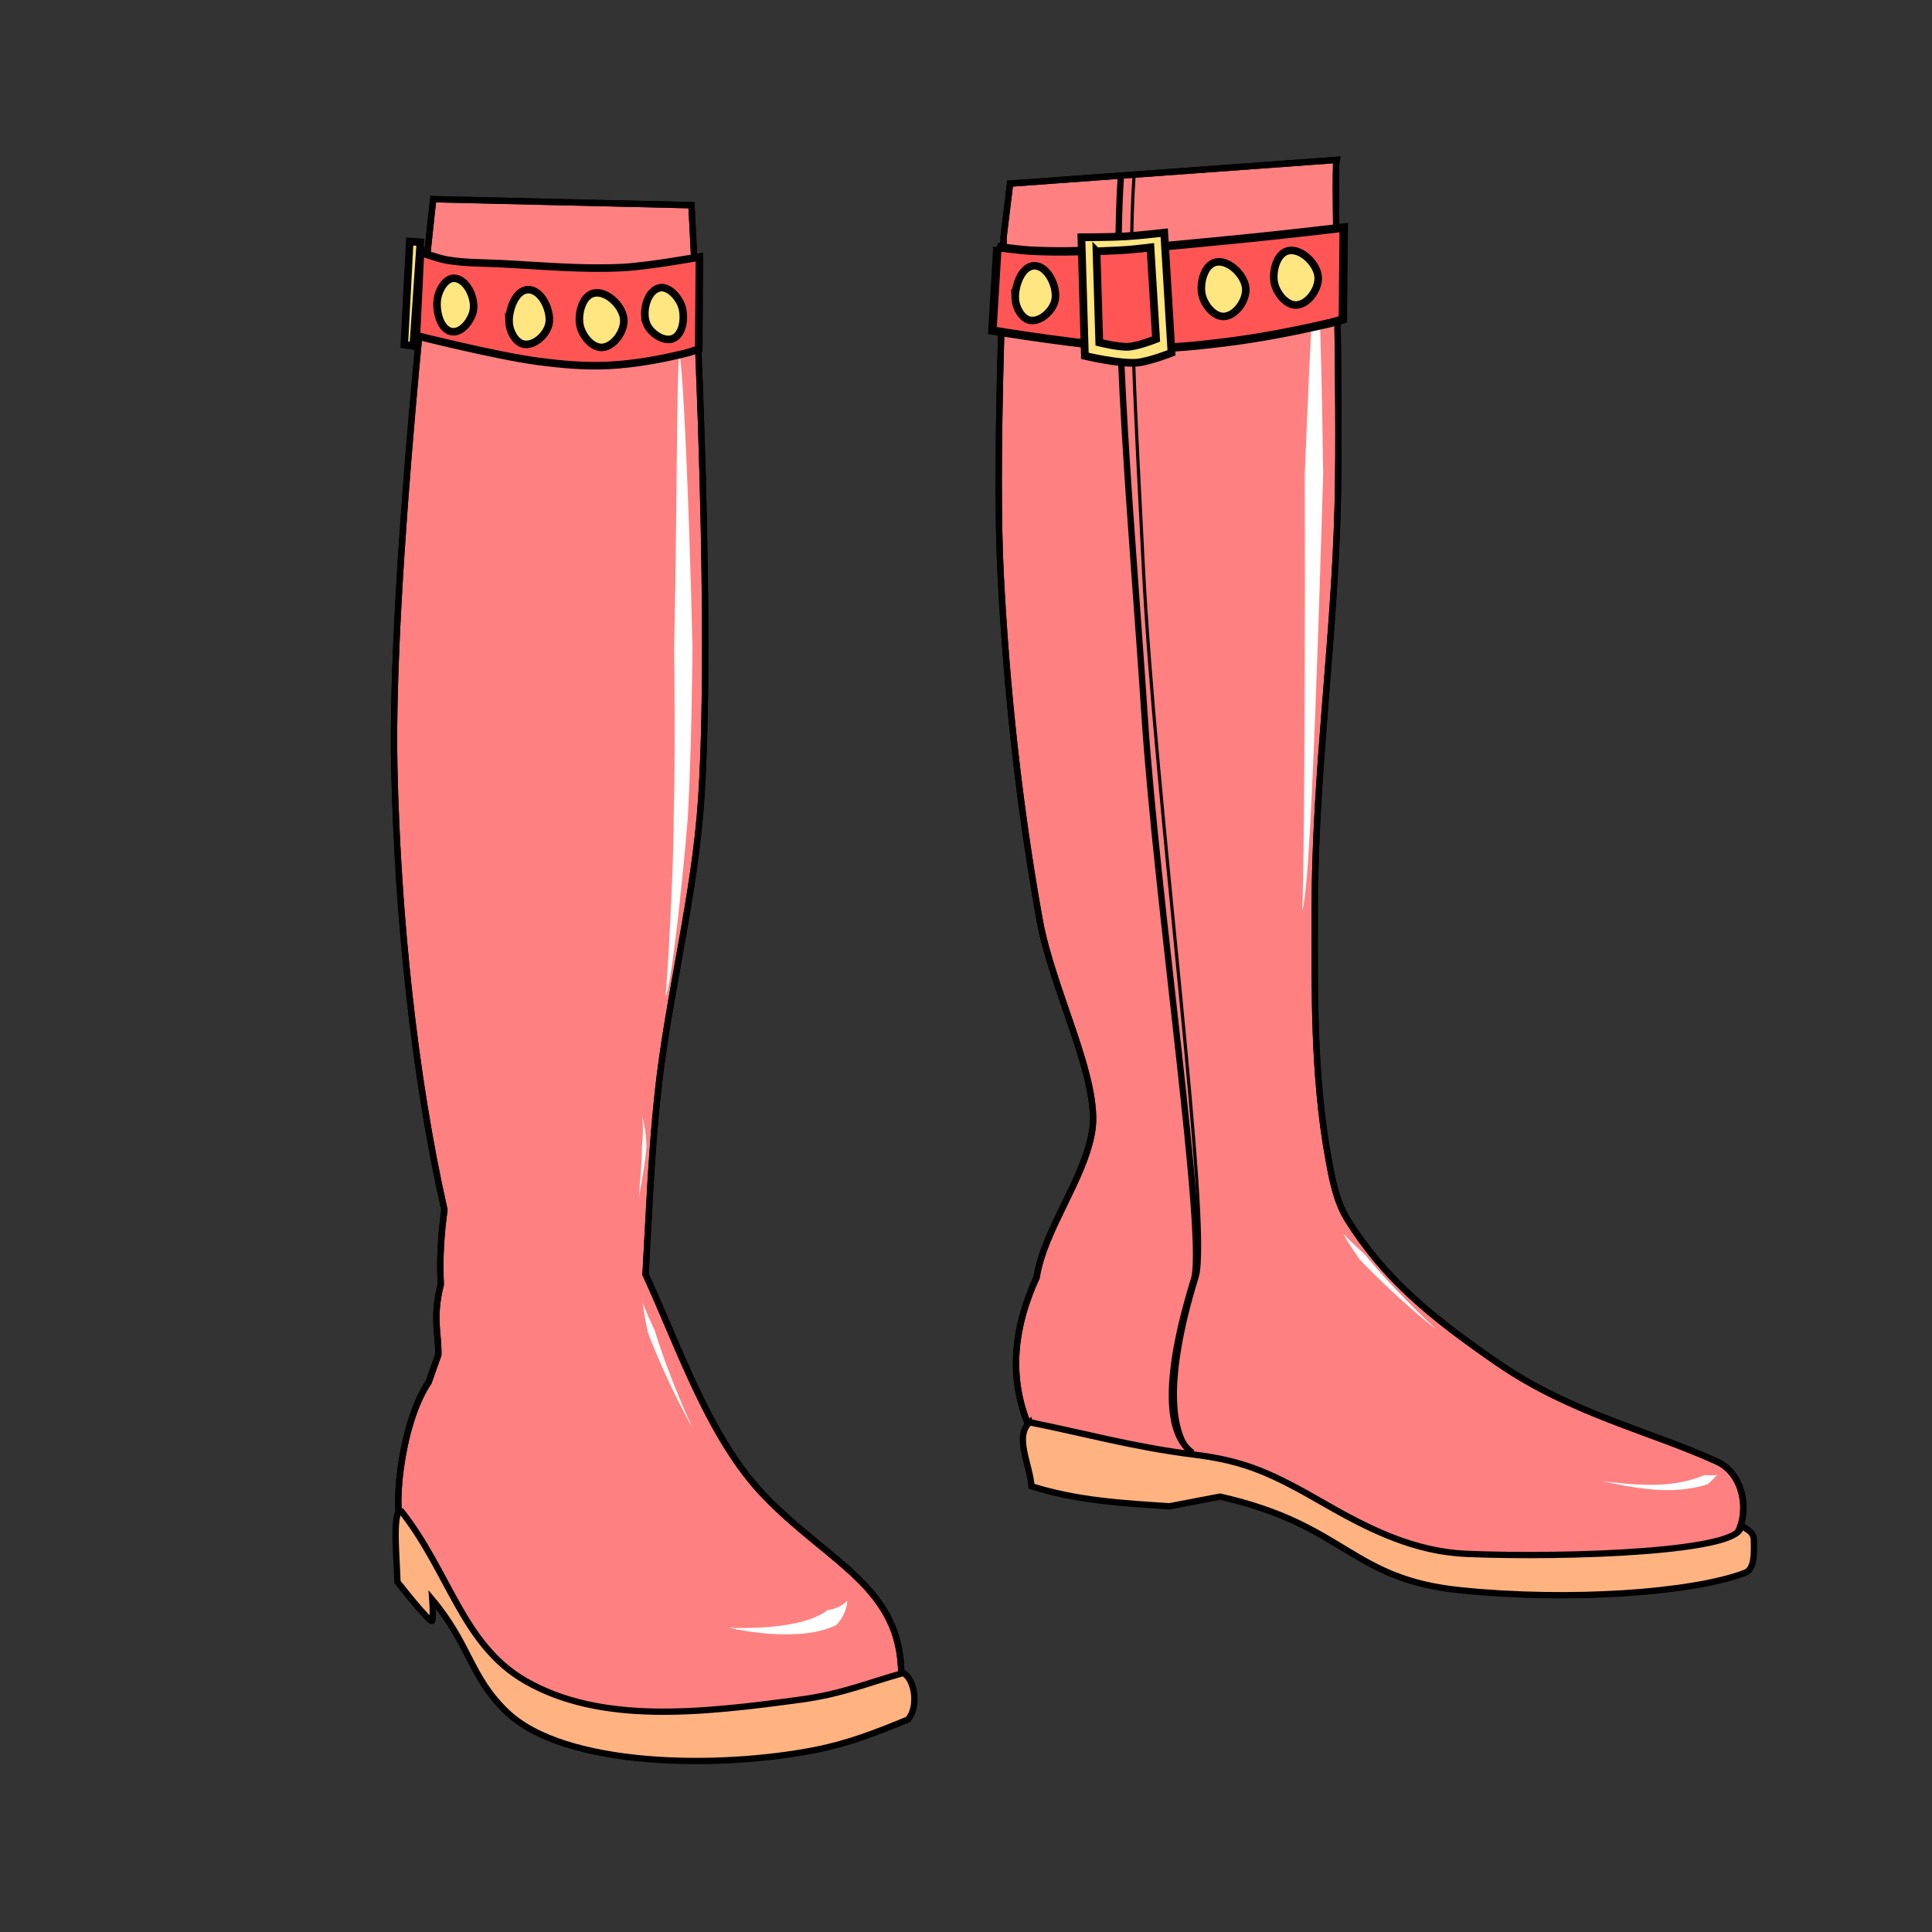 <?xml version="1.0" encoding="UTF-8" standalone="no"?>
<!-- Created with Inkscape (http://www.inkscape.org/) -->

<svg
   xmlns:dc="http://purl.org/dc/elements/1.1/"
   xmlns:cc="http://creativecommons.org/ns#"
   xmlns:rdf="http://www.w3.org/1999/02/22-rdf-syntax-ns#"
   xmlns:svg="http://www.w3.org/2000/svg"
   xmlns="http://www.w3.org/2000/svg"
   xmlns:sodipodi="http://sodipodi.sourceforge.net/DTD/sodipodi-0.dtd"
   xmlns:inkscape="http://www.inkscape.org/namespaces/inkscape"
   viewBox="0 0 256 256"
   id="svg4206"
   version="1.1"
   inkscape:version="0.92.3 (2405546, 2018-03-11)"
   sodipodi:docname="foot-boots-latex.svg">
  <rect x="0" y="0" width="256" height="256" fill="#333333" stroke="none"/>
  <style
     id="style3">
    svg { cursor: default; }
  </style>
  <defs
     id="defs4208">
    <inkscape:path-effect
       effect="powerstroke"
       id="path-effect4554"
       is_visible="true"
       offset_points="0.168,0.34"
       sort_points="true"
       interpolator_type="Linear"
       interpolator_beta="0.2"
       start_linecap_type="zerowidth"
       linejoin_type="round"
       miter_limit="4"
       end_linecap_type="zerowidth"
       cusp_linecap_type="round" />
    <inkscape:path-effect
       effect="powerstroke"
       id="path-effect4546"
       is_visible="true"
       offset_points="0.152,0.283"
       sort_points="true"
       interpolator_type="Linear"
       interpolator_beta="0.2"
       start_linecap_type="zerowidth"
       linejoin_type="round"
       miter_limit="4"
       end_linecap_type="zerowidth"
       cusp_linecap_type="round" />
    <inkscape:path-effect
       effect="powerstroke"
       id="path-effect4542"
       is_visible="true"
       offset_points="0.095,0.642"
       sort_points="true"
       interpolator_type="Linear"
       interpolator_beta="0.2"
       start_linecap_type="zerowidth"
       linejoin_type="round"
       miter_limit="4"
       end_linecap_type="zerowidth"
       cusp_linecap_type="round" />
    <inkscape:path-effect
       cusp_linecap_type="round"
       end_linecap_type="zerowidth"
       miter_limit="4"
       linejoin_type="round"
       start_linecap_type="zerowidth"
       interpolator_beta="0.2"
       interpolator_type="Linear"
       sort_points="true"
       offset_points="2.391,-0.524"
       is_visible="true"
       id="path-effect4493"
       effect="powerstroke" />
    <inkscape:path-effect
       effect="powerstroke"
       id="path-effect4331"
       is_visible="true"
       offset_points="1.522,0.494"
       sort_points="true"
       interpolator_type="Linear"
       interpolator_beta="0.2"
       start_linecap_type="zerowidth"
       linejoin_type="round"
       miter_limit="4"
       end_linecap_type="zerowidth"
       cusp_linecap_type="round" />
    <inkscape:path-effect
       effect="powerstroke"
       id="path-effect4325"
       is_visible="true"
       offset_points="0,0.5"
       sort_points="true"
       interpolator_type="CubicBezierJohan"
       interpolator_beta="0.2"
       start_linecap_type="zerowidth"
       linejoin_type="round"
       miter_limit="4"
       end_linecap_type="zerowidth"
       cusp_linecap_type="round" />
    <inkscape:path-effect
       effect="powerstroke"
       id="path-effect4321"
       is_visible="true"
       offset_points="0,0.5"
       sort_points="true"
       interpolator_type="CubicBezierJohan"
       interpolator_beta="0.2"
       start_linecap_type="zerowidth"
       linejoin_type="round"
       miter_limit="4"
       end_linecap_type="zerowidth"
       cusp_linecap_type="round" />
    <inkscape:path-effect
       effect="powerstroke"
       id="path-effect4317"
       is_visible="true"
       offset_points="0,0.5"
       sort_points="true"
       interpolator_type="CubicBezierJohan"
       interpolator_beta="0.2"
       start_linecap_type="zerowidth"
       linejoin_type="round"
       miter_limit="4"
       end_linecap_type="zerowidth"
       cusp_linecap_type="round" />
    <inkscape:path-effect
       effect="powerstroke"
       id="path-effect4313"
       is_visible="true"
       offset_points="0,0.5"
       sort_points="true"
       interpolator_type="CubicBezierJohan"
       interpolator_beta="0.2"
       start_linecap_type="zerowidth"
       linejoin_type="round"
       miter_limit="4"
       end_linecap_type="zerowidth"
       cusp_linecap_type="round" />
    <inkscape:path-effect
       effect="powerstroke"
       id="path-effect4309"
       is_visible="true"
       offset_points="0,0.5"
       sort_points="true"
       interpolator_type="CubicBezierJohan"
       interpolator_beta="0.2"
       start_linecap_type="zerowidth"
       linejoin_type="round"
       miter_limit="4"
       end_linecap_type="zerowidth"
       cusp_linecap_type="round" />
    <inkscape:path-effect
       effect="powerstroke"
       id="path-effect4305"
       is_visible="true"
       offset_points="0,0.5"
       sort_points="true"
       interpolator_type="CubicBezierJohan"
       interpolator_beta="0.2"
       start_linecap_type="zerowidth"
       linejoin_type="round"
       miter_limit="4"
       end_linecap_type="zerowidth"
       cusp_linecap_type="round" />
    <inkscape:path-effect
       effect="powerstroke"
       id="path-effect4301"
       is_visible="true"
       offset_points="0,0.5"
       sort_points="true"
       interpolator_type="CubicBezierJohan"
       interpolator_beta="0.2"
       start_linecap_type="zerowidth"
       linejoin_type="round"
       miter_limit="4"
       end_linecap_type="zerowidth"
       cusp_linecap_type="round" />
    <inkscape:path-effect
       effect="powerstroke"
       id="path-effect4297"
       is_visible="true"
       offset_points="0,0.5"
       sort_points="true"
       interpolator_type="CubicBezierJohan"
       interpolator_beta="0.2"
       start_linecap_type="zerowidth"
       linejoin_type="round"
       miter_limit="4"
       end_linecap_type="zerowidth"
       cusp_linecap_type="round" />
    <inkscape:path-effect
       effect="powerstroke"
       id="path-effect4293"
       is_visible="true"
       offset_points="0,0.5"
       sort_points="true"
       interpolator_type="CubicBezierJohan"
       interpolator_beta="0.2"
       start_linecap_type="zerowidth"
       linejoin_type="round"
       miter_limit="4"
       end_linecap_type="zerowidth"
       cusp_linecap_type="round" />
    <inkscape:path-effect
       effect="powerstroke"
       id="path-effect4289"
       is_visible="true"
       offset_points="0,0.5"
       sort_points="true"
       interpolator_type="CubicBezierJohan"
       interpolator_beta="0.2"
       start_linecap_type="zerowidth"
       linejoin_type="round"
       miter_limit="4"
       end_linecap_type="zerowidth"
       cusp_linecap_type="round" />
    <inkscape:path-effect
       effect="powerstroke"
       id="path-effect4285"
       is_visible="true"
       offset_points="0,0.5"
       sort_points="true"
       interpolator_type="CubicBezierJohan"
       interpolator_beta="0.2"
       start_linecap_type="zerowidth"
       linejoin_type="round"
       miter_limit="4"
       end_linecap_type="zerowidth"
       cusp_linecap_type="round" />
    <inkscape:path-effect
       effect="powerstroke"
       id="path-effect4281"
       is_visible="true"
       offset_points="0,0.5"
       sort_points="true"
       interpolator_type="CubicBezierJohan"
       interpolator_beta="0.2"
       start_linecap_type="zerowidth"
       linejoin_type="round"
       miter_limit="4"
       end_linecap_type="zerowidth"
       cusp_linecap_type="round" />
    <inkscape:path-effect
       effect="powerstroke"
       id="path-effect4277"
       is_visible="true"
       offset_points="0,0.5"
       sort_points="true"
       interpolator_type="CubicBezierJohan"
       interpolator_beta="0.2"
       start_linecap_type="zerowidth"
       linejoin_type="round"
       miter_limit="4"
       end_linecap_type="zerowidth"
       cusp_linecap_type="round" />
    <inkscape:path-effect
       effect="powerstroke"
       id="path-effect4545"
       is_visible="true"
       offset_points="0,0.5"
       sort_points="true"
       interpolator_type="CubicBezierJohan"
       interpolator_beta="0.2"
       start_linecap_type="zerowidth"
       linejoin_type="round"
       miter_limit="4"
       end_linecap_type="zerowidth"
       cusp_linecap_type="round" />
    <inkscape:path-effect
       effect="powerstroke"
       id="path-effect4541"
       is_visible="true"
       offset_points="0,0.5"
       sort_points="true"
       interpolator_type="CubicBezierJohan"
       interpolator_beta="0.2"
       start_linecap_type="zerowidth"
       linejoin_type="round"
       miter_limit="4"
       end_linecap_type="zerowidth"
       cusp_linecap_type="round" />
    <inkscape:path-effect
       effect="powerstroke"
       id="path-effect4537"
       is_visible="true"
       offset_points="0,0.5"
       sort_points="true"
       interpolator_type="CubicBezierJohan"
       interpolator_beta="0.2"
       start_linecap_type="zerowidth"
       linejoin_type="round"
       miter_limit="4"
       end_linecap_type="zerowidth"
       cusp_linecap_type="round" />
    <inkscape:path-effect
       effect="powerstroke"
       id="path-effect4533"
       is_visible="true"
       offset_points="0,0.5"
       sort_points="true"
       interpolator_type="CubicBezierJohan"
       interpolator_beta="0.2"
       start_linecap_type="zerowidth"
       linejoin_type="round"
       miter_limit="4"
       end_linecap_type="zerowidth"
       cusp_linecap_type="round" />
    <inkscape:path-effect
       effect="powerstroke"
       id="path-effect4529"
       is_visible="true"
       offset_points="0,0.5"
       sort_points="true"
       interpolator_type="CubicBezierJohan"
       interpolator_beta="0.2"
       start_linecap_type="zerowidth"
       linejoin_type="round"
       miter_limit="4"
       end_linecap_type="zerowidth"
       cusp_linecap_type="round" />
    <inkscape:path-effect
       effect="powerstroke"
       id="path-effect4525"
       is_visible="true"
       offset_points="0,0.5"
       sort_points="true"
       interpolator_type="CubicBezierJohan"
       interpolator_beta="0.2"
       start_linecap_type="zerowidth"
       linejoin_type="round"
       miter_limit="4"
       end_linecap_type="zerowidth"
       cusp_linecap_type="round" />
    <inkscape:path-effect
       effect="powerstroke"
       id="path-effect4521"
       is_visible="true"
       offset_points="0,0.5"
       sort_points="true"
       interpolator_type="CubicBezierJohan"
       interpolator_beta="0.2"
       start_linecap_type="zerowidth"
       linejoin_type="round"
       miter_limit="4"
       end_linecap_type="zerowidth"
       cusp_linecap_type="round" />
    <inkscape:path-effect
       effect="powerstroke"
       id="path-effect4517"
       is_visible="true"
       offset_points="0,0.5"
       sort_points="true"
       interpolator_type="CubicBezierJohan"
       interpolator_beta="0.2"
       start_linecap_type="zerowidth"
       linejoin_type="round"
       miter_limit="4"
       end_linecap_type="zerowidth"
       cusp_linecap_type="round" />
    <inkscape:path-effect
       effect="powerstroke"
       id="path-effect4464"
       is_visible="true"
       offset_points="0,0.5"
       sort_points="true"
       interpolator_type="CubicBezierJohan"
       interpolator_beta="0.2"
       start_linecap_type="zerowidth"
       linejoin_type="round"
       miter_limit="4"
       end_linecap_type="zerowidth"
       cusp_linecap_type="round" />
    <inkscape:path-effect
       effect="powerstroke"
       id="path-effect4460"
       is_visible="true"
       offset_points="0,0.5"
       sort_points="true"
       interpolator_type="CubicBezierJohan"
       interpolator_beta="0.2"
       start_linecap_type="zerowidth"
       linejoin_type="round"
       miter_limit="4"
       end_linecap_type="zerowidth"
       cusp_linecap_type="round" />
    <inkscape:path-effect
       effect="powerstroke"
       id="path-effect4456"
       is_visible="true"
       offset_points="0,0.5"
       sort_points="true"
       interpolator_type="CubicBezierJohan"
       interpolator_beta="0.2"
       start_linecap_type="zerowidth"
       linejoin_type="round"
       miter_limit="4"
       end_linecap_type="zerowidth"
       cusp_linecap_type="round" />
    <inkscape:path-effect
       effect="powerstroke"
       id="path-effect4452"
       is_visible="true"
       offset_points="0,0.5"
       sort_points="true"
       interpolator_type="CubicBezierJohan"
       interpolator_beta="0.2"
       start_linecap_type="zerowidth"
       linejoin_type="round"
       miter_limit="4"
       end_linecap_type="zerowidth"
       cusp_linecap_type="round" />
    <inkscape:path-effect
       effect="powerstroke"
       id="path-effect4448"
       is_visible="true"
       offset_points="0,0.5"
       sort_points="true"
       interpolator_type="CubicBezierJohan"
       interpolator_beta="0.2"
       start_linecap_type="zerowidth"
       linejoin_type="round"
       miter_limit="4"
       end_linecap_type="zerowidth"
       cusp_linecap_type="round" />
    <inkscape:path-effect
       effect="powerstroke"
       id="path-effect4444"
       is_visible="true"
       offset_points="0,0.5"
       sort_points="true"
       interpolator_type="CubicBezierJohan"
       interpolator_beta="0.2"
       start_linecap_type="zerowidth"
       linejoin_type="round"
       miter_limit="4"
       end_linecap_type="zerowidth"
       cusp_linecap_type="round" />
    <inkscape:path-effect
       effect="powerstroke"
       id="path-effect4440"
       is_visible="true"
       offset_points="0,0.5"
       sort_points="true"
       interpolator_type="CubicBezierJohan"
       interpolator_beta="0.2"
       start_linecap_type="zerowidth"
       linejoin_type="round"
       miter_limit="4"
       end_linecap_type="zerowidth"
       cusp_linecap_type="round" />
    <inkscape:path-effect
       effect="powerstroke"
       id="path-effect4436"
       is_visible="true"
       offset_points="0,0.5"
       sort_points="true"
       interpolator_type="CubicBezierJohan"
       interpolator_beta="0.2"
       start_linecap_type="zerowidth"
       linejoin_type="round"
       miter_limit="4"
       end_linecap_type="zerowidth"
       cusp_linecap_type="round" />
    <inkscape:path-effect
       effect="powerstroke"
       id="path-effect4432"
       is_visible="true"
       offset_points="0,0.5"
       sort_points="true"
       interpolator_type="CubicBezierJohan"
       interpolator_beta="0.2"
       start_linecap_type="zerowidth"
       linejoin_type="round"
       miter_limit="4"
       end_linecap_type="zerowidth"
       cusp_linecap_type="round" />
    <inkscape:path-effect
       effect="powerstroke"
       id="path-effect4428"
       is_visible="true"
       offset_points="0,0.5"
       sort_points="true"
       interpolator_type="CubicBezierJohan"
       interpolator_beta="0.2"
       start_linecap_type="zerowidth"
       linejoin_type="round"
       miter_limit="4"
       end_linecap_type="zerowidth"
       cusp_linecap_type="round" />
    <inkscape:path-effect
       effect="powerstroke"
       id="path-effect4424"
       is_visible="true"
       offset_points="0,0.5"
       sort_points="true"
       interpolator_type="CubicBezierJohan"
       interpolator_beta="0.2"
       start_linecap_type="zerowidth"
       linejoin_type="round"
       miter_limit="4"
       end_linecap_type="zerowidth"
       cusp_linecap_type="round" />
    <inkscape:path-effect
       effect="powerstroke"
       id="path-effect4420"
       is_visible="true"
       offset_points="0,0.5"
       sort_points="true"
       interpolator_type="CubicBezierJohan"
       interpolator_beta="0.2"
       start_linecap_type="zerowidth"
       linejoin_type="round"
       miter_limit="4"
       end_linecap_type="zerowidth"
       cusp_linecap_type="round" />
    <inkscape:path-effect
       effect="powerstroke"
       id="path-effect4416"
       is_visible="true"
       offset_points="0,0.5"
       sort_points="true"
       interpolator_type="CubicBezierJohan"
       interpolator_beta="0.2"
       start_linecap_type="zerowidth"
       linejoin_type="round"
       miter_limit="4"
       end_linecap_type="zerowidth"
       cusp_linecap_type="round" />
    <inkscape:path-effect
       effect="powerstroke"
       id="path-effect4412"
       is_visible="true"
       offset_points="0,0.5"
       sort_points="true"
       interpolator_type="CubicBezierJohan"
       interpolator_beta="0.2"
       start_linecap_type="zerowidth"
       linejoin_type="round"
       miter_limit="4"
       end_linecap_type="zerowidth"
       cusp_linecap_type="round" />
    <inkscape:path-effect
       effect="powerstroke"
       id="path-effect4408"
       is_visible="true"
       offset_points="0,0.5"
       sort_points="true"
       interpolator_type="CubicBezierJohan"
       interpolator_beta="0.2"
       start_linecap_type="zerowidth"
       linejoin_type="round"
       miter_limit="4"
       end_linecap_type="zerowidth"
       cusp_linecap_type="round" />
    <inkscape:path-effect
       effect="powerstroke"
       id="path-effect4404"
       is_visible="true"
       offset_points="0,0.5"
       sort_points="true"
       interpolator_type="CubicBezierJohan"
       interpolator_beta="0.2"
       start_linecap_type="zerowidth"
       linejoin_type="round"
       miter_limit="4"
       end_linecap_type="zerowidth"
       cusp_linecap_type="round" />
    <inkscape:path-effect
       effect="powerstroke"
       id="path-effect4400"
       is_visible="true"
       offset_points="0,0.5"
       sort_points="true"
       interpolator_type="CubicBezierJohan"
       interpolator_beta="0.2"
       start_linecap_type="zerowidth"
       linejoin_type="round"
       miter_limit="4"
       end_linecap_type="zerowidth"
       cusp_linecap_type="round" />
    <inkscape:path-effect
       effect="powerstroke"
       id="path-effect4396"
       is_visible="true"
       offset_points="0,0.5"
       sort_points="true"
       interpolator_type="CubicBezierJohan"
       interpolator_beta="0.2"
       start_linecap_type="zerowidth"
       linejoin_type="round"
       miter_limit="4"
       end_linecap_type="zerowidth"
       cusp_linecap_type="round" />
    <inkscape:path-effect
       effect="powerstroke"
       id="path-effect4388"
       is_visible="true"
       offset_points="0,0.5"
       sort_points="true"
       interpolator_type="CubicBezierJohan"
       interpolator_beta="0.2"
       start_linecap_type="zerowidth"
       linejoin_type="round"
       miter_limit="4"
       end_linecap_type="zerowidth"
       cusp_linecap_type="round" />
    <inkscape:path-effect
       effect="powerstroke"
       id="path-effect4384"
       is_visible="true"
       offset_points="0,0.5"
       sort_points="true"
       interpolator_type="CubicBezierJohan"
       interpolator_beta="0.2"
       start_linecap_type="zerowidth"
       linejoin_type="round"
       miter_limit="4"
       end_linecap_type="zerowidth"
       cusp_linecap_type="round" />
    <inkscape:path-effect
       effect="powerstroke"
       id="path-effect4380"
       is_visible="true"
       offset_points="0,0.5"
       sort_points="true"
       interpolator_type="CubicBezierJohan"
       interpolator_beta="0.2"
       start_linecap_type="zerowidth"
       linejoin_type="round"
       miter_limit="4"
       end_linecap_type="zerowidth"
       cusp_linecap_type="round" />
    <inkscape:path-effect
       effect="powerstroke"
       id="path-effect4360"
       is_visible="true"
       offset_points="0,0.5"
       sort_points="true"
       interpolator_type="CubicBezierJohan"
       interpolator_beta="0.2"
       start_linecap_type="zerowidth"
       linejoin_type="round"
       miter_limit="4"
       end_linecap_type="zerowidth"
       cusp_linecap_type="round" />
    <inkscape:path-effect
       effect="powerstroke"
       id="path-effect4356"
       is_visible="true"
       offset_points="0,0.5"
       sort_points="true"
       interpolator_type="CubicBezierJohan"
       interpolator_beta="0.2"
       start_linecap_type="zerowidth"
       linejoin_type="round"
       miter_limit="4"
       end_linecap_type="zerowidth"
       cusp_linecap_type="round" />
    <inkscape:path-effect
       effect="powerstroke"
       id="path-effect4352"
       is_visible="true"
       offset_points="0,0.5"
       sort_points="true"
       interpolator_type="CubicBezierJohan"
       interpolator_beta="0.2"
       start_linecap_type="zerowidth"
       linejoin_type="round"
       miter_limit="4"
       end_linecap_type="zerowidth"
       cusp_linecap_type="round" />
    <inkscape:path-effect
       effect="powerstroke"
       id="path-effect4348"
       is_visible="true"
       offset_points="0,0.5"
       sort_points="true"
       interpolator_type="CubicBezierJohan"
       interpolator_beta="0.2"
       start_linecap_type="zerowidth"
       linejoin_type="round"
       miter_limit="4"
       end_linecap_type="zerowidth"
       cusp_linecap_type="round" />
    <inkscape:path-effect
       effect="powerstroke"
       id="path-effect4344"
       is_visible="true"
       offset_points="0,0.5"
       sort_points="true"
       interpolator_type="CubicBezierJohan"
       interpolator_beta="0.2"
       start_linecap_type="zerowidth"
       linejoin_type="round"
       miter_limit="4"
       end_linecap_type="zerowidth"
       cusp_linecap_type="round" />
    <inkscape:path-effect
       effect="powerstroke"
       id="path-effect4340"
       is_visible="true"
       offset_points="0,0.5"
       sort_points="true"
       interpolator_type="CubicBezierJohan"
       interpolator_beta="0.2"
       start_linecap_type="zerowidth"
       linejoin_type="round"
       miter_limit="4"
       end_linecap_type="zerowidth"
       cusp_linecap_type="round" />
    <inkscape:path-effect
       effect="powerstroke"
       id="path-effect4336"
       is_visible="true"
       offset_points="0,0.5"
       sort_points="true"
       interpolator_type="CubicBezierJohan"
       interpolator_beta="0.2"
       start_linecap_type="zerowidth"
       linejoin_type="round"
       miter_limit="4"
       end_linecap_type="zerowidth"
       cusp_linecap_type="round" />
    <inkscape:path-effect
       effect="powerstroke"
       id="path-effect4332"
       is_visible="true"
       offset_points="0,0.5"
       sort_points="true"
       interpolator_type="CubicBezierJohan"
       interpolator_beta="0.2"
       start_linecap_type="zerowidth"
       linejoin_type="round"
       miter_limit="4"
       end_linecap_type="zerowidth"
       cusp_linecap_type="round" />
    <inkscape:path-effect
       effect="powerstroke"
       id="path-effect4328"
       is_visible="true"
       offset_points="0,0.5"
       sort_points="true"
       interpolator_type="CubicBezierJohan"
       interpolator_beta="0.2"
       start_linecap_type="zerowidth"
       linejoin_type="round"
       miter_limit="4"
       end_linecap_type="zerowidth"
       cusp_linecap_type="round" />
    <inkscape:path-effect
       effect="powerstroke"
       id="path-effect4324"
       is_visible="true"
       offset_points="0,0.5"
       sort_points="true"
       interpolator_type="CubicBezierJohan"
       interpolator_beta="0.2"
       start_linecap_type="zerowidth"
       linejoin_type="round"
       miter_limit="4"
       end_linecap_type="zerowidth"
       cusp_linecap_type="round" />
    <inkscape:path-effect
       effect="powerstroke"
       id="path-effect4320"
       is_visible="true"
       offset_points="0,0.5"
       sort_points="true"
       interpolator_type="CubicBezierJohan"
       interpolator_beta="0.2"
       start_linecap_type="zerowidth"
       linejoin_type="round"
       miter_limit="4"
       end_linecap_type="zerowidth"
       cusp_linecap_type="round" />
    <inkscape:path-effect
       effect="powerstroke"
       id="path-effect4316"
       is_visible="true"
       offset_points="0,0.5"
       sort_points="true"
       interpolator_type="CubicBezierJohan"
       interpolator_beta="0.2"
       start_linecap_type="zerowidth"
       linejoin_type="round"
       miter_limit="4"
       end_linecap_type="zerowidth"
       cusp_linecap_type="round" />
    <inkscape:path-effect
       effect="powerstroke"
       id="path-effect4312"
       is_visible="true"
       offset_points="0,0.5"
       sort_points="true"
       interpolator_type="CubicBezierJohan"
       interpolator_beta="0.2"
       start_linecap_type="zerowidth"
       linejoin_type="round"
       miter_limit="4"
       end_linecap_type="zerowidth"
       cusp_linecap_type="round" />
    <inkscape:path-effect
       effect="powerstroke"
       id="path-effect4308"
       is_visible="true"
       offset_points="0,0.5"
       sort_points="true"
       interpolator_type="CubicBezierJohan"
       interpolator_beta="0.2"
       start_linecap_type="zerowidth"
       linejoin_type="round"
       miter_limit="4"
       end_linecap_type="zerowidth"
       cusp_linecap_type="round" />
    <inkscape:path-effect
       effect="powerstroke"
       id="path-effect4304"
       is_visible="true"
       offset_points="0,0.5"
       sort_points="true"
       interpolator_type="CubicBezierJohan"
       interpolator_beta="0.2"
       start_linecap_type="zerowidth"
       linejoin_type="round"
       miter_limit="4"
       end_linecap_type="zerowidth"
       cusp_linecap_type="round" />
    <inkscape:path-effect
       effect="powerstroke"
       id="path-effect4300"
       is_visible="true"
       offset_points="0,0.5"
       sort_points="true"
       interpolator_type="CubicBezierJohan"
       interpolator_beta="0.2"
       start_linecap_type="zerowidth"
       linejoin_type="round"
       miter_limit="4"
       end_linecap_type="zerowidth"
       cusp_linecap_type="round" />
    <inkscape:path-effect
       effect="powerstroke"
       id="path-effect4295"
       is_visible="true"
       offset_points="0,0.5"
       sort_points="true"
       interpolator_type="CubicBezierJohan"
       interpolator_beta="0.2"
       start_linecap_type="zerowidth"
       linejoin_type="round"
       miter_limit="4"
       end_linecap_type="zerowidth"
       cusp_linecap_type="round" />
    <inkscape:path-effect
       effect="powerstroke"
       id="path-effect4287"
       is_visible="true"
       offset_points="0,0.5"
       sort_points="true"
       interpolator_type="CubicBezierJohan"
       interpolator_beta="0.2"
       start_linecap_type="zerowidth"
       linejoin_type="round"
       miter_limit="4"
       end_linecap_type="zerowidth"
       cusp_linecap_type="round" />
    <inkscape:path-effect
       effect="powerstroke"
       id="path-effect4283"
       is_visible="true"
       offset_points="0,0.5"
       sort_points="true"
       interpolator_type="CubicBezierJohan"
       interpolator_beta="0.2"
       start_linecap_type="zerowidth"
       linejoin_type="round"
       miter_limit="4"
       end_linecap_type="zerowidth"
       cusp_linecap_type="round" />
    <inkscape:path-effect
       effect="powerstroke"
       id="path-effect4279"
       is_visible="true"
       offset_points="0,0.5"
       sort_points="true"
       interpolator_type="CubicBezierJohan"
       interpolator_beta="0.2"
       start_linecap_type="zerowidth"
       linejoin_type="round"
       miter_limit="4"
       end_linecap_type="zerowidth"
       cusp_linecap_type="round" />
    <inkscape:path-effect
       effect="powerstroke"
       id="path-effect4275"
       is_visible="true"
       offset_points="0,0.5"
       sort_points="true"
       interpolator_type="CubicBezierJohan"
       interpolator_beta="0.2"
       start_linecap_type="zerowidth"
       linejoin_type="round"
       miter_limit="4"
       end_linecap_type="zerowidth"
       cusp_linecap_type="round" />
    <inkscape:path-effect
       effect="powerstroke"
       id="path-effect4271"
       is_visible="true"
       offset_points="0,0.5"
       sort_points="true"
       interpolator_type="CubicBezierJohan"
       interpolator_beta="0.2"
       start_linecap_type="zerowidth"
       linejoin_type="round"
       miter_limit="4"
       end_linecap_type="zerowidth"
       cusp_linecap_type="round" />
    <inkscape:path-effect
       effect="powerstroke"
       id="path-effect4267"
       is_visible="true"
       offset_points="0,0.5"
       sort_points="true"
       interpolator_type="CubicBezierJohan"
       interpolator_beta="0.2"
       start_linecap_type="zerowidth"
       linejoin_type="round"
       miter_limit="4"
       end_linecap_type="zerowidth"
       cusp_linecap_type="round" />
    <inkscape:path-effect
       effect="powerstroke"
       id="path-effect4263"
       is_visible="true"
       offset_points="0,0.5"
       sort_points="true"
       interpolator_type="CubicBezierJohan"
       interpolator_beta="0.2"
       start_linecap_type="zerowidth"
       linejoin_type="round"
       miter_limit="4"
       end_linecap_type="zerowidth"
       cusp_linecap_type="round" />
    <inkscape:path-effect
       effect="powerstroke"
       id="path-effect4259"
       is_visible="true"
       offset_points="0,0.5"
       sort_points="true"
       interpolator_type="CubicBezierJohan"
       interpolator_beta="0.2"
       start_linecap_type="zerowidth"
       linejoin_type="round"
       miter_limit="4"
       end_linecap_type="zerowidth"
       cusp_linecap_type="round" />
    <inkscape:path-effect
       effect="powerstroke"
       id="path-effect4255"
       is_visible="true"
       offset_points="0,0.5"
       sort_points="true"
       interpolator_type="CubicBezierJohan"
       interpolator_beta="0.2"
       start_linecap_type="zerowidth"
       linejoin_type="round"
       miter_limit="4"
       end_linecap_type="zerowidth"
       cusp_linecap_type="round" />
    <inkscape:path-effect
       effect="powerstroke"
       id="path-effect4251"
       is_visible="true"
       offset_points="0,0.5"
       sort_points="true"
       interpolator_type="CubicBezierJohan"
       interpolator_beta="0.2"
       start_linecap_type="zerowidth"
       linejoin_type="round"
       miter_limit="4"
       end_linecap_type="zerowidth"
       cusp_linecap_type="round" />
    <inkscape:path-effect
       effect="powerstroke"
       id="path-effect4246"
       is_visible="true"
       offset_points="0,0.5"
       sort_points="true"
       interpolator_type="CubicBezierJohan"
       interpolator_beta="0.2"
       start_linecap_type="zerowidth"
       linejoin_type="round"
       miter_limit="4"
       end_linecap_type="zerowidth"
       cusp_linecap_type="round" />
    <inkscape:path-effect
       effect="powerstroke"
       id="path-effect4242"
       is_visible="true"
       offset_points="0,0.5"
       sort_points="true"
       interpolator_type="CubicBezierJohan"
       interpolator_beta="0.2"
       start_linecap_type="zerowidth"
       linejoin_type="round"
       miter_limit="4"
       end_linecap_type="zerowidth"
       cusp_linecap_type="round" />
    <inkscape:path-effect
       effect="powerstroke"
       id="path-effect4238"
       is_visible="true"
       offset_points="0,0.5"
       sort_points="true"
       interpolator_type="CubicBezierJohan"
       interpolator_beta="0.2"
       start_linecap_type="zerowidth"
       linejoin_type="round"
       miter_limit="4"
       end_linecap_type="zerowidth"
       cusp_linecap_type="round" />
    <inkscape:path-effect
       effect="powerstroke"
       id="path-effect4234"
       is_visible="true"
       offset_points="0,0.5"
       sort_points="true"
       interpolator_type="CubicBezierJohan"
       interpolator_beta="0.2"
       start_linecap_type="zerowidth"
       linejoin_type="round"
       miter_limit="4"
       end_linecap_type="zerowidth"
       cusp_linecap_type="round" />
    <inkscape:path-effect
       effect="powerstroke"
       id="path-effect4230"
       is_visible="true"
       offset_points="0,0.5"
       sort_points="true"
       interpolator_type="CubicBezierJohan"
       interpolator_beta="0.2"
       start_linecap_type="zerowidth"
       linejoin_type="round"
       miter_limit="4"
       end_linecap_type="zerowidth"
       cusp_linecap_type="round" />
    <inkscape:path-effect
       effect="powerstroke"
       id="path-effect4226"
       is_visible="true"
       offset_points="0,0.5"
       sort_points="true"
       interpolator_type="CubicBezierJohan"
       interpolator_beta="0.2"
       start_linecap_type="zerowidth"
       linejoin_type="round"
       miter_limit="4"
       end_linecap_type="zerowidth"
       cusp_linecap_type="round" />
    <inkscape:path-effect
       effect="powerstroke"
       id="path-effect4222"
       is_visible="true"
       offset_points="0,0.5"
       sort_points="true"
       interpolator_type="CubicBezierJohan"
       interpolator_beta="0.2"
       start_linecap_type="zerowidth"
       linejoin_type="round"
       miter_limit="4"
       end_linecap_type="zerowidth"
       cusp_linecap_type="round" />
    <inkscape:path-effect
       effect="powerstroke"
       id="path-effect4218"
       is_visible="true"
       offset_points="0,0.5"
       sort_points="true"
       interpolator_type="CubicBezierJohan"
       interpolator_beta="0.2"
       start_linecap_type="zerowidth"
       linejoin_type="round"
       miter_limit="4"
       end_linecap_type="zerowidth"
       cusp_linecap_type="round" />
    <inkscape:path-effect
       effect="powerstroke"
       id="path-effect4214"
       is_visible="true"
       offset_points="0,0.5"
       sort_points="true"
       interpolator_type="CubicBezierJohan"
       interpolator_beta="0.2"
       start_linecap_type="zerowidth"
       linejoin_type="round"
       miter_limit="4"
       end_linecap_type="zerowidth"
       cusp_linecap_type="round" />
    <inkscape:path-effect
       effect="powerstroke"
       id="path-effect4210"
       is_visible="true"
       offset_points="0,0.5"
       sort_points="true"
       interpolator_type="CubicBezierJohan"
       interpolator_beta="0.2"
       start_linecap_type="zerowidth"
       linejoin_type="round"
       miter_limit="4"
       end_linecap_type="zerowidth"
       cusp_linecap_type="round" />
    <inkscape:path-effect
       effect="powerstroke"
       id="path-effect4206"
       is_visible="true"
       offset_points="0,0.5"
       sort_points="true"
       interpolator_type="CubicBezierJohan"
       interpolator_beta="0.2"
       start_linecap_type="zerowidth"
       linejoin_type="round"
       miter_limit="4"
       end_linecap_type="zerowidth"
       cusp_linecap_type="round" />
    <inkscape:path-effect
       effect="powerstroke"
       id="path-effect4265"
       is_visible="true"
       offset_points="0,0.5"
       sort_points="true"
       interpolator_type="CubicBezierJohan"
       interpolator_beta="0.2"
       start_linecap_type="zerowidth"
       linejoin_type="round"
       miter_limit="4"
       end_linecap_type="zerowidth"
       cusp_linecap_type="round" />
    <inkscape:path-effect
       effect="powerstroke"
       id="path-effect4261"
       is_visible="true"
       offset_points="0,0.5"
       sort_points="true"
       interpolator_type="CubicBezierJohan"
       interpolator_beta="0.2"
       start_linecap_type="zerowidth"
       linejoin_type="round"
       miter_limit="4"
       end_linecap_type="zerowidth"
       cusp_linecap_type="round" />
    <inkscape:path-effect
       effect="powerstroke"
       id="path-effect4257"
       is_visible="true"
       offset_points="0,0.5"
       sort_points="true"
       interpolator_type="CubicBezierJohan"
       interpolator_beta="0.2"
       start_linecap_type="zerowidth"
       linejoin_type="round"
       miter_limit="4"
       end_linecap_type="zerowidth"
       cusp_linecap_type="round" />
    <inkscape:path-effect
       effect="powerstroke"
       id="path-effect4253"
       is_visible="true"
       offset_points="0,0.5"
       sort_points="true"
       interpolator_type="CubicBezierJohan"
       interpolator_beta="0.2"
       start_linecap_type="zerowidth"
       linejoin_type="round"
       miter_limit="4"
       end_linecap_type="zerowidth"
       cusp_linecap_type="round" />
    <inkscape:path-effect
       effect="powerstroke"
       id="path-effect4249"
       is_visible="true"
       offset_points="0,0.5"
       sort_points="true"
       interpolator_type="CubicBezierJohan"
       interpolator_beta="0.2"
       start_linecap_type="zerowidth"
       linejoin_type="round"
       miter_limit="4"
       end_linecap_type="zerowidth"
       cusp_linecap_type="round" />
    <inkscape:path-effect
       effect="powerstroke"
       id="path-effect4245"
       is_visible="true"
       offset_points="0,0.5"
       sort_points="true"
       interpolator_type="CubicBezierJohan"
       interpolator_beta="0.2"
       start_linecap_type="zerowidth"
       linejoin_type="round"
       miter_limit="4"
       end_linecap_type="zerowidth"
       cusp_linecap_type="round" />
    <inkscape:path-effect
       effect="powerstroke"
       id="path-effect4241"
       is_visible="true"
       offset_points="0,0.5"
       sort_points="true"
       interpolator_type="CubicBezierJohan"
       interpolator_beta="0.2"
       start_linecap_type="zerowidth"
       linejoin_type="round"
       miter_limit="4"
       end_linecap_type="zerowidth"
       cusp_linecap_type="round" />
    <inkscape:path-effect
       effect="powerstroke"
       id="path-effect4237"
       is_visible="true"
       offset_points="0,0.5"
       sort_points="true"
       interpolator_type="CubicBezierJohan"
       interpolator_beta="0.2"
       start_linecap_type="zerowidth"
       linejoin_type="round"
       miter_limit="4"
       end_linecap_type="zerowidth"
       cusp_linecap_type="round" />
    <inkscape:path-effect
       effect="powerstroke"
       id="path-effect4233"
       is_visible="true"
       offset_points="0,0.5"
       sort_points="true"
       interpolator_type="CubicBezierJohan"
       interpolator_beta="0.2"
       start_linecap_type="zerowidth"
       linejoin_type="round"
       miter_limit="4"
       end_linecap_type="zerowidth"
       cusp_linecap_type="round" />
    <inkscape:path-effect
       effect="powerstroke"
       id="path-effect4229"
       is_visible="true"
       offset_points="0,0.5"
       sort_points="true"
       interpolator_type="CubicBezierJohan"
       interpolator_beta="0.2"
       start_linecap_type="zerowidth"
       linejoin_type="round"
       miter_limit="4"
       end_linecap_type="zerowidth"
       cusp_linecap_type="round" />
    <inkscape:path-effect
       effect="powerstroke"
       id="path-effect4225"
       is_visible="true"
       offset_points="0,0.5"
       sort_points="true"
       interpolator_type="CubicBezierJohan"
       interpolator_beta="0.2"
       start_linecap_type="zerowidth"
       linejoin_type="round"
       miter_limit="4"
       end_linecap_type="zerowidth"
       cusp_linecap_type="round" />
    <inkscape:path-effect
       effect="powerstroke"
       id="path-effect4221"
       is_visible="true"
       offset_points="0,0.5"
       sort_points="true"
       interpolator_type="CubicBezierJohan"
       interpolator_beta="0.2"
       start_linecap_type="zerowidth"
       linejoin_type="round"
       miter_limit="4"
       end_linecap_type="zerowidth"
       cusp_linecap_type="round" />
    <inkscape:path-effect
       effect="powerstroke"
       id="path-effect4217"
       is_visible="true"
       offset_points="0,0.5"
       sort_points="true"
       interpolator_type="CubicBezierJohan"
       interpolator_beta="0.2"
       start_linecap_type="zerowidth"
       linejoin_type="round"
       miter_limit="4"
       end_linecap_type="zerowidth"
       cusp_linecap_type="round" />
    <inkscape:path-effect
       effect="powerstroke"
       id="path-effect4213"
       is_visible="true"
       offset_points="0,0.5"
       sort_points="true"
       interpolator_type="CubicBezierJohan"
       interpolator_beta="0.2"
       start_linecap_type="zerowidth"
       linejoin_type="round"
       miter_limit="4"
       end_linecap_type="zerowidth"
       cusp_linecap_type="round" />
    <inkscape:path-effect
       effect="powerstroke"
       id="path-effect4209"
       is_visible="true"
       offset_points="0,0.5"
       sort_points="true"
       interpolator_type="CubicBezierJohan"
       interpolator_beta="0.2"
       start_linecap_type="zerowidth"
       linejoin_type="round"
       miter_limit="4"
       end_linecap_type="zerowidth"
       cusp_linecap_type="round" />
    <inkscape:path-effect
       effect="powerstroke"
       id="path-effect4250"
       is_visible="true"
       offset_points="0,0.5"
       sort_points="true"
       interpolator_type="Linear"
       interpolator_beta="0.2"
       start_linecap_type="zerowidth"
       linejoin_type="round"
       miter_limit="4"
       end_linecap_type="zerowidth"
       cusp_linecap_type="round" />
    <inkscape:path-effect
       effect="powerstroke"
       id="path-effect4258"
       is_visible="true"
       offset_points="0,0.5"
       sort_points="true"
       interpolator_type="Linear"
       interpolator_beta="0.2"
       start_linecap_type="zerowidth"
       linejoin_type="round"
       miter_limit="4"
       end_linecap_type="zerowidth"
       cusp_linecap_type="round" />
    <inkscape:path-effect
       effect="powerstroke"
       id="path-effect4262"
       is_visible="true"
       offset_points="0,0.5"
       sort_points="true"
       interpolator_type="Linear"
       interpolator_beta="0.2"
       start_linecap_type="zerowidth"
       linejoin_type="round"
       miter_limit="4"
       end_linecap_type="zerowidth"
       cusp_linecap_type="round" />
    <inkscape:path-effect
       effect="powerstroke"
       id="path-effect4266"
       is_visible="true"
       offset_points="0,0.5"
       sort_points="true"
       interpolator_type="Linear"
       interpolator_beta="0.2"
       start_linecap_type="zerowidth"
       linejoin_type="round"
       miter_limit="4"
       end_linecap_type="zerowidth"
       cusp_linecap_type="round" />
    <inkscape:path-effect
       effect="powerstroke"
       id="path-effect4299"
       is_visible="true"
       offset_points="0,0.5"
       sort_points="true"
       interpolator_type="Linear"
       interpolator_beta="0.2"
       start_linecap_type="zerowidth"
       linejoin_type="round"
       miter_limit="4"
       end_linecap_type="zerowidth"
       cusp_linecap_type="round" />
    <inkscape:path-effect
       effect="powerstroke"
       id="path-effect4303"
       is_visible="true"
       offset_points="0,0.5"
       sort_points="true"
       interpolator_type="Linear"
       interpolator_beta="0.2"
       start_linecap_type="zerowidth"
       linejoin_type="round"
       miter_limit="4"
       end_linecap_type="zerowidth"
       cusp_linecap_type="round" />
    <inkscape:path-effect
       effect="powerstroke"
       id="path-effect4307"
       is_visible="true"
       offset_points="0,0.5"
       sort_points="true"
       interpolator_type="Linear"
       interpolator_beta="0.2"
       start_linecap_type="zerowidth"
       linejoin_type="round"
       miter_limit="4"
       end_linecap_type="zerowidth"
       cusp_linecap_type="round" />
    <inkscape:path-effect
       effect="powerstroke"
       id="path-effect4315"
       is_visible="true"
       offset_points="0,0.5"
       sort_points="true"
       interpolator_type="Linear"
       interpolator_beta="0.2"
       start_linecap_type="zerowidth"
       linejoin_type="round"
       miter_limit="4"
       end_linecap_type="zerowidth"
       cusp_linecap_type="round" />
    <inkscape:path-effect
       effect="powerstroke"
       id="path-effect4323"
       is_visible="true"
       offset_points="0,0.5"
       sort_points="true"
       interpolator_type="Linear"
       interpolator_beta="0.2"
       start_linecap_type="zerowidth"
       linejoin_type="round"
       miter_limit="4"
       end_linecap_type="zerowidth"
       cusp_linecap_type="round" />
    <inkscape:path-effect
       effect="powerstroke"
       id="path-effect4545-8"
       is_visible="true"
       offset_points="0,0.5"
       sort_points="true"
       interpolator_type="Linear"
       interpolator_beta="0.2"
       start_linecap_type="zerowidth"
       linejoin_type="round"
       miter_limit="4"
       end_linecap_type="zerowidth"
       cusp_linecap_type="round" />
    <inkscape:path-effect
       effect="powerstroke"
       id="path-effect4541-8"
       is_visible="true"
       offset_points="0,0.5"
       sort_points="true"
       interpolator_type="Linear"
       interpolator_beta="0.2"
       start_linecap_type="zerowidth"
       linejoin_type="round"
       miter_limit="4"
       end_linecap_type="zerowidth"
       cusp_linecap_type="round" />
    <inkscape:path-effect
       effect="powerstroke"
       id="path-effect4537-2"
       is_visible="true"
       offset_points="0,0.5"
       sort_points="true"
       interpolator_type="Linear"
       interpolator_beta="0.2"
       start_linecap_type="zerowidth"
       linejoin_type="round"
       miter_limit="4"
       end_linecap_type="zerowidth"
       cusp_linecap_type="round" />
    <inkscape:path-effect
       effect="powerstroke"
       id="path-effect4533-4"
       is_visible="true"
       offset_points="0,0.5"
       sort_points="true"
       interpolator_type="Linear"
       interpolator_beta="0.2"
       start_linecap_type="zerowidth"
       linejoin_type="round"
       miter_limit="4"
       end_linecap_type="zerowidth"
       cusp_linecap_type="round" />
    <inkscape:path-effect
       effect="powerstroke"
       id="path-effect4529-5"
       is_visible="true"
       offset_points="0,0.5"
       sort_points="true"
       interpolator_type="Linear"
       interpolator_beta="0.2"
       start_linecap_type="zerowidth"
       linejoin_type="round"
       miter_limit="4"
       end_linecap_type="zerowidth"
       cusp_linecap_type="round" />
    <inkscape:path-effect
       effect="powerstroke"
       id="path-effect4525-0"
       is_visible="true"
       offset_points="0,0.5"
       sort_points="true"
       interpolator_type="Linear"
       interpolator_beta="0.2"
       start_linecap_type="zerowidth"
       linejoin_type="round"
       miter_limit="4"
       end_linecap_type="zerowidth"
       cusp_linecap_type="round" />
    <inkscape:path-effect
       effect="powerstroke"
       id="path-effect4521-0"
       is_visible="true"
       offset_points="0,0.5"
       sort_points="true"
       interpolator_type="Linear"
       interpolator_beta="0.2"
       start_linecap_type="zerowidth"
       linejoin_type="round"
       miter_limit="4"
       end_linecap_type="zerowidth"
       cusp_linecap_type="round" />
    <inkscape:path-effect
       effect="powerstroke"
       id="path-effect4517-3"
       is_visible="true"
       offset_points="0,0.5"
       sort_points="true"
       interpolator_type="Linear"
       interpolator_beta="0.2"
       start_linecap_type="zerowidth"
       linejoin_type="round"
       miter_limit="4"
       end_linecap_type="zerowidth"
       cusp_linecap_type="round" />
    <inkscape:path-effect
       effect="powerstroke"
       id="path-effect4331-1"
       is_visible="true"
       offset_points="1.522,0.297"
       sort_points="true"
       interpolator_type="Linear"
       interpolator_beta="0.2"
       start_linecap_type="zerowidth"
       linejoin_type="round"
       miter_limit="4"
       end_linecap_type="zerowidth"
       cusp_linecap_type="round" />
    <inkscape:path-effect
       effect="powerstroke"
       id="path-effect4367"
       is_visible="true"
       offset_points="0.789,1.148"
       sort_points="true"
       interpolator_type="Linear"
       interpolator_beta="0.2"
       start_linecap_type="zerowidth"
       linejoin_type="round"
       miter_limit="4"
       end_linecap_type="zerowidth"
       cusp_linecap_type="round" />
    <inkscape:path-effect
       effect="powerstroke"
       id="path-effect4371"
       is_visible="true"
       offset_points="0.246,0.472"
       sort_points="true"
       interpolator_type="Linear"
       interpolator_beta="0.2"
       start_linecap_type="zerowidth"
       linejoin_type="round"
       miter_limit="4"
       end_linecap_type="zerowidth"
       cusp_linecap_type="round" />
    <inkscape:path-effect
       effect="powerstroke"
       id="path-effect4375"
       is_visible="true"
       offset_points="0.361,-0.299"
       sort_points="true"
       interpolator_type="Linear"
       interpolator_beta="0.2"
       start_linecap_type="zerowidth"
       linejoin_type="round"
       miter_limit="4"
       end_linecap_type="zerowidth"
       cusp_linecap_type="round" />
    <inkscape:path-effect
       effect="powerstroke"
       id="path-effect4379"
       is_visible="true"
       offset_points="0.697,1.218"
       sort_points="true"
       interpolator_type="Linear"
       interpolator_beta="0.2"
       start_linecap_type="zerowidth"
       linejoin_type="round"
       miter_limit="4"
       end_linecap_type="zerowidth"
       cusp_linecap_type="round" />
    <inkscape:path-effect
       effect="powerstroke"
       id="path-effect4331-1-7"
       is_visible="true"
       offset_points="2.391,-0.576"
       sort_points="true"
       interpolator_type="Linear"
       interpolator_beta="0.2"
       start_linecap_type="zerowidth"
       linejoin_type="round"
       miter_limit="4"
       end_linecap_type="zerowidth"
       cusp_linecap_type="round" />
    <inkscape:path-effect
       effect="powerstroke"
       id="path-effect4331-1-7-2"
       is_visible="true"
       offset_points="2.391,-0.524"
       sort_points="true"
       interpolator_type="Linear"
       interpolator_beta="0.2"
       start_linecap_type="zerowidth"
       linejoin_type="round"
       miter_limit="4"
       end_linecap_type="zerowidth"
       cusp_linecap_type="round" />
    <inkscape:path-effect
       effect="powerstroke"
       id="path-effect4331-1-3"
       is_visible="true"
       offset_points="1.522,0.261"
       sort_points="true"
       interpolator_type="Linear"
       interpolator_beta="0.2"
       start_linecap_type="zerowidth"
       linejoin_type="round"
       miter_limit="4"
       end_linecap_type="zerowidth"
       cusp_linecap_type="round" />
    <inkscape:path-effect
       effect="powerstroke"
       id="path-effect4331-1-7-1"
       is_visible="true"
       offset_points="2.391,-0.288"
       sort_points="true"
       interpolator_type="Linear"
       interpolator_beta="0.2"
       start_linecap_type="zerowidth"
       linejoin_type="round"
       miter_limit="4"
       end_linecap_type="zerowidth"
       cusp_linecap_type="round" />
    <inkscape:path-effect
       effect="powerstroke"
       id="path-effect4331-1-7-0"
       is_visible="true"
       offset_points="2.391,-0.524"
       sort_points="true"
       interpolator_type="Linear"
       interpolator_beta="0.2"
       start_linecap_type="zerowidth"
       linejoin_type="round"
       miter_limit="4"
       end_linecap_type="zerowidth"
       cusp_linecap_type="round" />
    <inkscape:path-effect
       effect="powerstroke"
       id="path-effect4331-1-0"
       is_visible="true"
       offset_points="1.522,0.297"
       sort_points="true"
       interpolator_type="Linear"
       interpolator_beta="0.2"
       start_linecap_type="zerowidth"
       linejoin_type="round"
       miter_limit="4"
       end_linecap_type="zerowidth"
       cusp_linecap_type="round" />
    <inkscape:path-effect
       effect="powerstroke"
       id="path-effect4379-3"
       is_visible="true"
       offset_points="0.379,1.218"
       sort_points="true"
       interpolator_type="Linear"
       interpolator_beta="0.2"
       start_linecap_type="zerowidth"
       linejoin_type="round"
       miter_limit="4"
       end_linecap_type="zerowidth"
       cusp_linecap_type="round" />
    <inkscape:path-effect
       effect="powerstroke"
       id="path-effect4371-7"
       is_visible="true"
       offset_points="0.246,0.472"
       sort_points="true"
       interpolator_type="Linear"
       interpolator_beta="0.2"
       start_linecap_type="zerowidth"
       linejoin_type="round"
       miter_limit="4"
       end_linecap_type="zerowidth"
       cusp_linecap_type="round" />
  </defs>
  <sodipodi:namedview
     id="base"
     pagecolor="#ffffff"
     bordercolor="#666666"
     borderopacity="1.0"
     inkscape:pageopacity="0.0"
     inkscape:pageshadow="2"
     inkscape:zoom="1.4"
     inkscape:cx="-64.982779"
     inkscape:cy="105.21612"
     inkscape:document-units="px"
     inkscape:current-layer="layer2"
     showgrid="false"
     units="px"
     inkscape:window-width="1920"
     inkscape:window-height="1132"
     inkscape:window-x="0"
     inkscape:window-y="0"
     inkscape:window-maximized="1" />
  <g
     inkscape:groupmode="layer"
     id="layer1"
     inkscape:label="patternLayer">
    <path
       inkscape:connector-curvature="0"
       id="path4321-9"
       style="fill:#ff8080;fill-rule:evenodd;stroke:#000000;stroke-width:0.837px;stroke-linecap:butt;stroke-linejoin:miter;stroke-opacity:1"
       d="m 52.248,101.757 c 0.438,19.634 2.634,40.832 6.637,58.542 -0.425,3.181 -0.659,6.445 -0.481,9.888 -1.103,4.405 -0.294,6.322 -0.323,9.33 l -1.284,3.621 c -3.969,5.865 -4.803,18.547 -3.372,18.661 l 5.633,8.279 c -0.034,0.673 -0.01,1.137 0.101,1.219 8.416,23.42 46.275,23.036 60.265,10.696 0.051,-11.725 -9.629,-14.922 -18.146,-23.815 -7.281,-7.602 -11.136,-19.303 -15.74,-29.314 0.001,-0.023 0.002,-0.047 0.003,-0.071 0.453,-7.943 0.759,-15.904 1.606,-23.815 1.41,-13.157 4.924,-26.068 5.78,-39.273 C 94.621,79.586 91.62,27.189 91.62,27.189 L 57.403,26.392 c 0,0 -5.716,50.191 -5.155,75.366 z m 80.729,-70.354 c 0.045,4.703 -1.156,29.926 -0.379,44.863 0.793,15.247 2.442,30.488 5.14,45.542 1.704,9.508 8.139,21.384 6.959,28.179 -1.112,6.404 -6.322,12.908 -7.343,19.276 -2.913,6.36 -3.719,12.719 -1.285,19.079 l 35.451,9.972 10.958,6.81 c 16.199,3.722 31.537,7.566 46.246,-0.453 3.177,-1.732 3.266,-8.952 -1.204,-11.002 -8.69,-3.984 -19.26,-6.337 -28.984,-13.021 -9.167,-6.301 -15.13,-11.324 -19.94,-18.971 -1.534,-2.44 -2.06,-5.356 -2.57,-8.147 -1.99,-10.905 -1.831,-22.083 -1.817,-33.146 0.021,-17.686 2.552,-35.298 3.032,-52.98 0.418,-15.399 -0.529,-44.445 -0.135,-46.215 l -43.269,3.141 z" />
  </g>
  <g
     inkscape:groupmode="layer"
     id="layer4"
     inkscape:label="Layer 5">
    <path
       style="fill:none;fill-rule:evenodd;stroke:#000000;stroke-width:0.837px;stroke-linecap:butt;stroke-linejoin:miter;stroke-opacity:1"
       d="m 132.977,31.403 c 0.045,4.703 -1.156,29.926 -0.379,44.863 0.793,15.247 2.442,30.488 5.14,45.542 1.704,9.508 8.139,21.384 6.959,28.179 -1.112,6.404 -6.322,12.908 -7.343,19.276 -2.913,6.36 -3.719,12.719 -1.285,19.079 l 35.451,9.972 10.958,6.81 c 16.199,3.722 31.537,7.566 46.246,-0.453 3.177,-1.732 3.266,-8.952 -1.204,-11.002 -8.69,-3.984 -19.26,-6.337 -28.984,-13.021 -9.167,-6.301 -15.13,-11.324 -19.94,-18.971 -1.534,-2.44 -2.06,-5.356 -2.57,-8.147 -1.99,-10.905 -1.831,-22.083 -1.817,-33.146 0.021,-17.686 2.552,-35.298 3.032,-52.98 0.418,-15.399 -0.529,-44.445 -0.135,-46.215 l -43.269,3.141 z"
       id="path4353"
       inkscape:connector-curvature="0"
       sodipodi:nodetypes="caasccccscsaaaaccc" />
    <path
       sodipodi:nodetypes="casc"
       inkscape:connector-curvature="0"
       id="path4417"
       d="m 150.281,23.071 c -0.971,13.736 0.341,34.33 1.186,51.471 1.558,31.612 9.135,88.281 7.157,94.68 -4.314,13.957 -3.302,21.516 -0.083,23.773"
       style="fill:none;fill-rule:evenodd;stroke:#000000;stroke-width:0.419;stroke-linecap:butt;stroke-linejoin:miter;stroke-miterlimit:4;stroke-dasharray:none;stroke-opacity:1" />
    <path
       style="fill:none;fill-rule:evenodd;stroke:#000000;stroke-width:0.837px;stroke-linecap:butt;stroke-linejoin:miter;stroke-opacity:1"
       d="m 148.54,23.138 c -1.29,18.251 1.557,47.81 3.121,71.673 1.636,24.945 8.246,69.216 6.548,74.708 -4.314,13.957 -3.416,20.728 -0.196,22.985"
       id="path4355"
       inkscape:connector-curvature="0"
       sodipodi:nodetypes="casc" />
    <path
       style="fill:#ffb380;fill-rule:evenodd;stroke:#000000;stroke-width:0.837px;stroke-linecap:butt;stroke-linejoin:miter;stroke-opacity:1"
       d="m 136.447,188.465 c -2.082,1.832 0.027,5.589 0.227,8.469 6.094,1.933 12.187,2.255 18.281,2.659 l 6.699,-1.28 c 16.784,3.782 17.184,10.904 31.85,12.408 14.485,1.485 30.744,0.342 37.726,-2.314 1.393,-0.53 1.169,-3.015 1.164,-4.481 -0.13,-1.134 -1.148,-1.277 -1.788,-1.969 1.45,3.712 -23.249,4.484 -36.25,3.939 -6.813,-0.286 -12.7,-3.125 -18.735,-6.598 -6.979,-4.016 -10.506,-5.694 -17.333,-6.545 -8.214,-1.024 -14.588,-2.846 -21.841,-4.287 z"
       id="path4361"
       inkscape:connector-curvature="0"
       sodipodi:nodetypes="ccccssccsssc" />
    <path
       style="fill:none;fill-rule:evenodd;stroke:#000000;stroke-width:0.837px;stroke-linecap:butt;stroke-linejoin:miter;stroke-opacity:1"
       d="m 52.248,101.757 c 0.438,19.634 2.634,40.832 6.637,58.542 -0.425,3.181 -0.659,6.445 -0.481,9.888 -1.103,4.405 -0.294,6.322 -0.323,9.33 l -1.284,3.621 c -3.969,5.865 -4.803,18.547 -3.372,18.661 l 5.633,8.279 c -0.034,0.673 -0.01,1.137 0.101,1.219 8.416,23.42 46.275,23.036 60.265,10.696 0.051,-11.725 -9.629,-14.922 -18.146,-23.815 -7.281,-7.602 -11.136,-19.303 -15.74,-29.314 0.001,-0.023 0.002,-0.047 0.003,-0.071 0.453,-7.943 0.759,-15.904 1.606,-23.815 1.41,-13.157 4.924,-26.068 5.78,-39.273 C 94.622,79.586 91.62,27.189 91.62,27.189 L 57.403,26.392 c 0,0 -5.716,50.191 -5.155,75.366 z"
       id="path4321"
       inkscape:connector-curvature="0"
       sodipodi:nodetypes="accccccccscaaacca" />
    <path
       style="fill:#ffb380;fill-rule:evenodd;stroke:#000000;stroke-width:0.837px;stroke-linecap:butt;stroke-linejoin:miter;stroke-opacity:1"
       d="m 53.057,200.088 c -1.103,0.521 -0.453,6.584 -0.395,9.528 0,0 4.457,5.693 4.618,5.136 0.161,-0.557 0,-2.785 0,-2.785 5.008,5.982 4.98,10.168 9.823,14.842 7.706,7.437 28.21,7.578 40.92,5.073 4.494,-0.886 8.246,-2.37 12.288,-4.039 1.477,-1.688 0.889,-5.383 -0.623,-6.16 -4.466,1.221 -7.996,2.758 -13.489,3.506 -13.381,1.822 -26.588,3.287 -36.583,-2.466 -8.383,-4.825 -10.06,-14.483 -16.56,-22.634 z"
       id="path4319"
       inkscape:connector-curvature="0"
       sodipodi:nodetypes="ccscssccssc" />
    <path
       style="fill:#ffffff;fill-rule:evenodd;stroke:none;stroke-width:0.761px;stroke-linecap:butt;stroke-linejoin:miter;stroke-opacity:1"
       d="m 96.657,215.7 c 2.308,0.537 5.784,1.007 8.972,0.818 1.59,-0.095 3.189,-0.357 4.566,-0.913 0.22,-0.089 0.435,-0.185 0.646,-0.291 0.357,-0.4 0.657,-0.821 0.888,-1.26 0.34,-0.645 0.517,-1.298 0.541,-1.948 -0.442,0.468 -0.956,0.769 -1.485,0.965 -0.363,0.134 -0.746,0.223 -1.137,0.28 -0.134,0.104 -0.277,0.204 -0.43,0.302 -0.986,0.631 -2.297,1.098 -3.784,1.423 -2.97,0.649 -6.377,0.685 -8.776,0.624 z"
       id="path4365"
       inkscape:path-effect="#path-effect4367"
       inkscape:original-d="m 96.657151,215.70034 c 4.713079,0.60146 13.747219,0.85485 15.612739,-3.59436"
       inkscape:connector-curvature="0"
       sodipodi:nodetypes="cc" />
    <path
       style="fill:#ffffff;fill-rule:evenodd;stroke:none;stroke-width:0.761px;stroke-linecap:butt;stroke-linejoin:miter;stroke-opacity:1"
       d="m 85.161,172.628 c 0.128,1.194 0.384,2.574 0.723,4.043 0.551,1.441 1.186,2.965 1.857,4.475 1.322,2.978 2.788,5.913 4.034,8.065 -1.06,-2.247 -2.331,-5.261 -3.453,-8.301 -0.569,-1.542 -1.099,-3.09 -1.544,-4.546 -0.628,-1.344 -1.184,-2.622 -1.616,-3.736 z"
       id="path4369"
       inkscape:path-effect="#path-effect4371"
       inkscape:original-d="m 85.161341,172.62764 c 1.14155,4.68937 4.307297,12.18301 6.61328,16.58279"
       inkscape:connector-curvature="0"
       sodipodi:nodetypes="cc" />
    <path
       style="fill:#ffffff;fill-rule:evenodd;stroke:none;stroke-width:0.761px;stroke-linecap:butt;stroke-linejoin:miter;stroke-opacity:1"
       d="m 85.075,147.949 c 0.378,1.138 0.537,2.536 0.583,3.982 -0.042,0.554 -0.102,1.112 -0.17,1.661 -0.124,0.985 -0.28,1.947 -0.431,2.817 -0.151,0.871 -0.298,1.651 -0.403,2.28 0.028,-0.636 0.097,-1.43 0.171,-2.309 0.074,-0.88 0.152,-1.844 0.198,-2.827 0.025,-0.547 0.04,-1.098 0.039,-1.643 0.152,-1.4 0.196,-2.787 0.014,-3.959 z"
       id="path4373"
       inkscape:path-effect="#path-effect4375"
       inkscape:original-d="m 85.075347,147.9492 c 0.775986,3.20419 -0.156982,8.20956 -0.422117,10.73895"
       inkscape:connector-curvature="0"
       sodipodi:nodetypes="cc" />
    <path
       style="fill:#ffffff;fill-rule:evenodd;stroke:none;stroke-width:0.761px;stroke-linecap:butt;stroke-linejoin:miter;stroke-opacity:1"
       d="m 90.035,47.14 c -0.009,0.015 -0.017,0.04 -0.025,0.074 -0.008,0.034 -0.016,0.077 -0.023,0.129 -0.015,0.104 -0.03,0.245 -0.043,0.42 -0.027,0.35 -0.052,0.837 -0.074,1.448 -0.044,1.221 -0.079,2.936 -0.111,5.03 -0.063,4.187 -0.11,9.891 -0.185,16.198 -0.059,4.972 -0.135,10.318 -0.249,15.593 0.017,1.417 0.031,2.829 0.042,4.228 0.052,6.605 0.034,12.897 -0.096,17.973 -0.006,3.977 -0.233,9.528 -0.481,14.296 -0.124,2.384 -0.253,4.572 -0.362,6.273 -0.055,0.85 -0.104,1.579 -0.146,2.148 -0.021,0.285 -0.04,0.531 -0.056,0.732 -0.016,0.199 -0.031,0.363 -0.043,0.471 0.049,-0.101 0.102,-0.253 0.158,-0.45 0.055,-0.197 0.113,-0.439 0.173,-0.72 0.119,-0.563 0.247,-1.285 0.379,-2.13 0.265,-1.689 0.55,-3.869 0.829,-6.245 0.558,-4.745 1.099,-10.3 1.418,-14.298 0.287,-5.105 0.461,-11.423 0.565,-18.04 0.022,-1.402 0.041,-2.817 0.057,-4.238 C 91.646,80.746 91.492,75.393 91.322,70.419 91.105,64.109 90.861,58.407 90.633,54.224 90.519,52.132 90.408,50.42 90.307,49.201 c -0.051,-0.609 -0.099,-1.095 -0.145,-1.444 -0.023,-0.174 -0.045,-0.314 -0.066,-0.418 -0.011,-0.052 -0.021,-0.095 -0.031,-0.128 -0.01,-0.033 -0.02,-0.058 -0.03,-0.072 z"
       id="path4377"
       inkscape:path-effect="#path-effect4379"
       inkscape:original-d="m 90.035181,47.139626 c 0.04087,0.95776 1.002508,40.770868 0.170255,61.130914 -0.326292,7.98232 -1.531757,22.18246 -2.022634,23.88145"
       inkscape:connector-curvature="0"
       sodipodi:nodetypes="cac" />
    <path
       style="fill:#ffffff;fill-rule:evenodd;stroke:none;stroke-width:0.761px;stroke-linecap:butt;stroke-linejoin:miter;stroke-opacity:1"
       d="m 227.512,195.457 c -0.568,0.036 -1.117,0.034 -1.647,2.2e-4 -1.905,0.798 -3.861,1.161 -5.896,1.261 -2.521,0.124 -5.105,-0.158 -7.786,-0.473 2.62,0.545 5.213,1.07 7.787,1.183 2.089,0.091 4.2,-0.086 6.335,-0.765 0.423,-0.383 0.824,-0.784 1.207,-1.206 z"
       id="path4539"
       inkscape:path-effect="#path-effect4542"
       inkscape:original-d="m 227.51152,195.45705 c -4.97639,2.39705 -10.02759,1.64985 -15.32887,0.78781"
       inkscape:connector-curvature="0" />
    <path
       style="fill:#ffffff;fill-rule:evenodd;stroke:none;stroke-width:0.761px;stroke-linecap:butt;stroke-linejoin:miter;stroke-opacity:1"
       d="m 174.384,35.637 c -0.016,0.028 -0.031,0.074 -0.047,0.139 -0.016,0.065 -0.032,0.148 -0.049,0.249 -0.033,0.202 -0.067,0.475 -0.101,0.815 -0.069,0.679 -0.142,1.625 -0.218,2.799 -0.152,2.348 -0.317,5.612 -0.494,9.49 -0.183,4.018 -0.379,8.695 -0.585,13.699 0.015,4.66 0.021,9.603 0.019,14.56 -0.005,10.284 -0.047,20.629 -0.113,28.638 -0.033,4.004 -0.073,7.424 -0.117,9.96 -0.022,1.268 -0.046,2.315 -0.07,3.104 -0.012,0.394 -0.025,0.724 -0.037,0.985 -0.006,0.13 -0.013,0.244 -0.019,0.34 -0.006,0.095 -0.013,0.175 -0.02,0.235 0.027,-0.056 0.054,-0.131 0.081,-0.224 0.027,-0.094 0.054,-0.205 0.081,-0.335 0.054,-0.259 0.107,-0.587 0.16,-0.981 0.106,-0.787 0.212,-1.833 0.316,-3.099 0.208,-2.534 0.411,-5.953 0.608,-9.956 0.394,-8.006 0.762,-18.351 1.095,-28.634 0.046,-1.44 0.408,-13.12 0.455,-14.559 -0.07,-5.01 -0.152,-9.692 -0.246,-13.714 -0.091,-3.883 -0.193,-7.15 -0.309,-9.502 -0.058,-1.176 -0.119,-2.123 -0.183,-2.804 -0.032,-0.34 -0.065,-0.614 -0.099,-0.817 -0.017,-0.101 -0.034,-0.185 -0.052,-0.25 -0.017,-0.065 -0.035,-0.112 -0.053,-0.138 z"
       id="path4377-6"
       inkscape:path-effect="#path-effect4379-3"
       inkscape:original-d="m 174.3837,35.636676 c 0.0751,1.75923 -0.7749,81.283084 -1.85238,85.012364"
       inkscape:connector-curvature="0"
       sodipodi:nodetypes="cc" />
    <path
       style="fill:#ffffff;fill-rule:evenodd;stroke:none;stroke-width:0.761px;stroke-linecap:butt;stroke-linejoin:miter;stroke-opacity:1"
       d="m 177.968,163.445 c 0.575,1.054 1.34,2.231 2.215,3.459 1.061,1.12 2.231,2.285 3.428,3.424 2.362,2.245 4.839,4.396 6.813,5.907 -1.839,-1.67 -4.167,-3.968 -6.367,-6.347 -1.116,-1.207 -2.198,-2.434 -3.166,-3.609 -1.094,-1.001 -2.097,-1.969 -2.923,-2.833 z"
       id="path4369-5"
       inkscape:path-effect="#path-effect4371-7"
       inkscape:original-d="m 177.96834,163.4446 c 2.8493,3.89548 8.64191,9.60707 12.45618,12.78937"
       inkscape:connector-curvature="0"
       sodipodi:nodetypes="cc" />
  </g>
  <g
     inkscape:groupmode="layer"
     id="layer2"
     inkscape:label="Layer 6"
     style="display:inline">
    <path
       style="fill:#ff5555;stroke:#000000;stroke-width:1px;stroke-linecap:butt;stroke-linejoin:miter;stroke-opacity:1"
       d="m 55.714,33.411 -0.536,11.071 c 0,0 10.644,2.671 16.071,3.393 3.132,0.417 6.309,0.7 9.464,0.536 3.53,-0.184 7.042,-0.828 10.469,-1.696 0.481,-0.122 1.406,-0.491 1.406,-0.491 l 0.092,-12.167 c 0,0 -6.707,1.21 -10.102,1.389 -5.383,0.284 -10.779,-0.235 -16.162,-0.505 -2.444,-0.122 -4.917,-0.063 -7.324,-0.505 -1.158,-0.213 -3.38,-1.024 -3.38,-1.024 z"
       id="path1041"
       inkscape:connector-curvature="0"
       sodipodi:nodetypes="ccaaaccaaac" />
    <path
       style="fill:#ff5555;stroke:#000000;stroke-width:1.115px;stroke-linecap:butt;stroke-linejoin:miter;stroke-opacity:1"
       d="m 132.16,32.729 -0.666,11.071 c 0,0 12.926,2.158 19.455,2.321 3.902,0.098 7.81,-0.315 11.683,-0.804 4.559,-0.575 9.081,-1.461 13.557,-2.5 0.59,-0.137 1.749,-0.491 1.749,-0.491 l 0.115,-12.167 c 0,0 -8.371,0.982 -12.565,1.389 -6.545,0.634 -13.088,1.354 -19.658,1.638 -3.063,0.133 -6.137,0.192 -9.199,0.031 -1.497,-0.079 -4.472,-0.488 -4.472,-0.488 z"
       id="path1041-6"
       inkscape:connector-curvature="0"
       sodipodi:nodetypes="ccaaaccaaacc" />
    <path
       style="fill:#ffe680;stroke:#000000;stroke-width:1px;stroke-linecap:butt;stroke-linejoin:miter;stroke-opacity:1"
       d="m 85.653,42.836 c 0.474,1.272 2.283,2.544 3.536,2.02 1.366,-0.572 1.604,-2.889 1.136,-4.293 -0.407,-1.222 -1.793,-2.757 -3.03,-2.399 -1.586,0.459 -2.218,3.125 -1.641,4.672 z"
       id="path1092"
       inkscape:connector-curvature="0"
       sodipodi:nodetypes="aaaaa" />
    <path
       style="fill:#ffe680;stroke:#000000;stroke-width:1px;stroke-linecap:butt;stroke-linejoin:miter;stroke-opacity:1"
       d="m 67.456,42.673 c 0.043,1.193 0.851,2.796 2.036,2.948 1.427,0.182 3.054,-1.398 3.268,-2.821 0.258,-1.721 -1.038,-4.445 -2.778,-4.419 -1.66,0.024 -2.586,2.634 -2.525,4.293 z"
       id="path1094"
       inkscape:connector-curvature="0"
       sodipodi:nodetypes="aaaaa" />
    <path
       style="fill:#ffe680;stroke:#000000;stroke-width:1px;stroke-linecap:butt;stroke-linejoin:miter;stroke-opacity:1"
       d="m 60.224,36.871 c -1.194,-0.076 -2.112,1.592 -2.273,2.778 -0.211,1.55 0.354,4.022 1.894,4.293 1.378,0.243 2.761,-1.639 2.904,-3.03 0.163,-1.58 -0.94,-3.94 -2.525,-4.041 z"
       id="path1096"
       inkscape:connector-curvature="0"
       sodipodi:nodetypes="aaaaa" />
    <path
       style="fill:#ffe680;stroke:#000000;stroke-width:1.024px;stroke-linecap:butt;stroke-linejoin:miter;stroke-opacity:1"
       d="m 143.29,31.441 c 0,0 3.9,-0.006 5.846,-0.119 1.714,-0.099 5.128,-0.491 5.128,-0.491 l 0.968,15.92 c 0,0 -3.048,1.197 -4.656,1.312 -2.288,0.164 -6.823,-0.906 -6.823,-0.906 z m 2.005,1.857 0.366,12.086 c 0,0 2.578,0.647 3.883,0.563 1.258,-0.081 3.642,-1.019 3.642,-1.019 l -0.745,-12.149 c 0,0 -1.956,0.238 -2.938,0.315 -1.4,0.109 -4.208,0.204 -4.208,0.204 z"
       id="path1098"
       inkscape:connector-curvature="0"
       sodipodi:nodetypes="caccaccccaccac" />
    <path
       style="display:inline;fill:#ffe680;stroke:#000000;stroke-width:1px;stroke-linecap:butt;stroke-linejoin:miter;stroke-opacity:1"
       d="m 76.845,43.083 c 0.269,1.371 1.587,3.055 2.98,2.947 1.579,-0.122 3.009,-2.249 2.823,-3.821 -0.204,-1.728 -2.302,-3.763 -3.995,-3.36 -1.493,0.356 -2.104,2.728 -1.808,4.234 z"
       id="path1094-1"
       inkscape:connector-curvature="0"
       sodipodi:nodetypes="aaaaa" />
    <path
       style="display:inline;fill:#ffe680;stroke:#000000;stroke-width:1px;stroke-linecap:butt;stroke-linejoin:miter;stroke-opacity:1"
       d="m 134.524,39.507 c 0.043,1.193 0.851,2.796 2.036,2.948 1.427,0.182 3.054,-1.398 3.268,-2.821 0.258,-1.721 -1.038,-4.445 -2.778,-4.419 -1.66,0.024 -2.586,2.634 -2.525,4.293 z"
       id="path1094-2"
       inkscape:connector-curvature="0"
       sodipodi:nodetypes="aaaaa" />
    <path
       style="display:inline;fill:#ffe680;stroke:#000000;stroke-width:1px;stroke-linecap:butt;stroke-linejoin:miter;stroke-opacity:1"
       d="m 159.257,38.98 c 0.269,1.371 1.587,3.055 2.98,2.947 1.579,-0.122 3.009,-2.249 2.823,-3.821 -0.204,-1.728 -2.302,-3.763 -3.995,-3.36 -1.493,0.356 -2.104,2.728 -1.808,4.234 z"
       id="path1094-1-7"
       inkscape:connector-curvature="0"
       sodipodi:nodetypes="aaaaa" />
    <path
       style="display:inline;fill:#ffe680;stroke:#000000;stroke-width:1px;stroke-linecap:butt;stroke-linejoin:miter;stroke-opacity:1"
       d="m 168.853,37.465 c 0.269,1.371 1.587,3.055 2.98,2.947 1.579,-0.122 3.009,-2.249 2.823,-3.821 -0.204,-1.728 -2.302,-3.763 -3.995,-3.36 -1.493,0.356 -2.104,2.728 -1.808,4.234 z"
       id="path1094-1-7-0"
       inkscape:connector-curvature="0"
       sodipodi:nodetypes="aaaaa" />
    <path
       style="fill:#ffe680;stroke:#000000;stroke-width:1px;stroke-linecap:butt;stroke-linejoin:miter;stroke-opacity:1"
       d="m 55.7,32.107 -1.409,-0.108 -0.72,13.667 1.184,0.189 z"
       id="path1164"
       inkscape:connector-curvature="0"
       sodipodi:nodetypes="ccccc" />
  </g>
  <g
     inkscape:groupmode="layer"
     id="layer3"
     inkscape:label="Layer 2"
     style="opacity:1" />
</svg>
